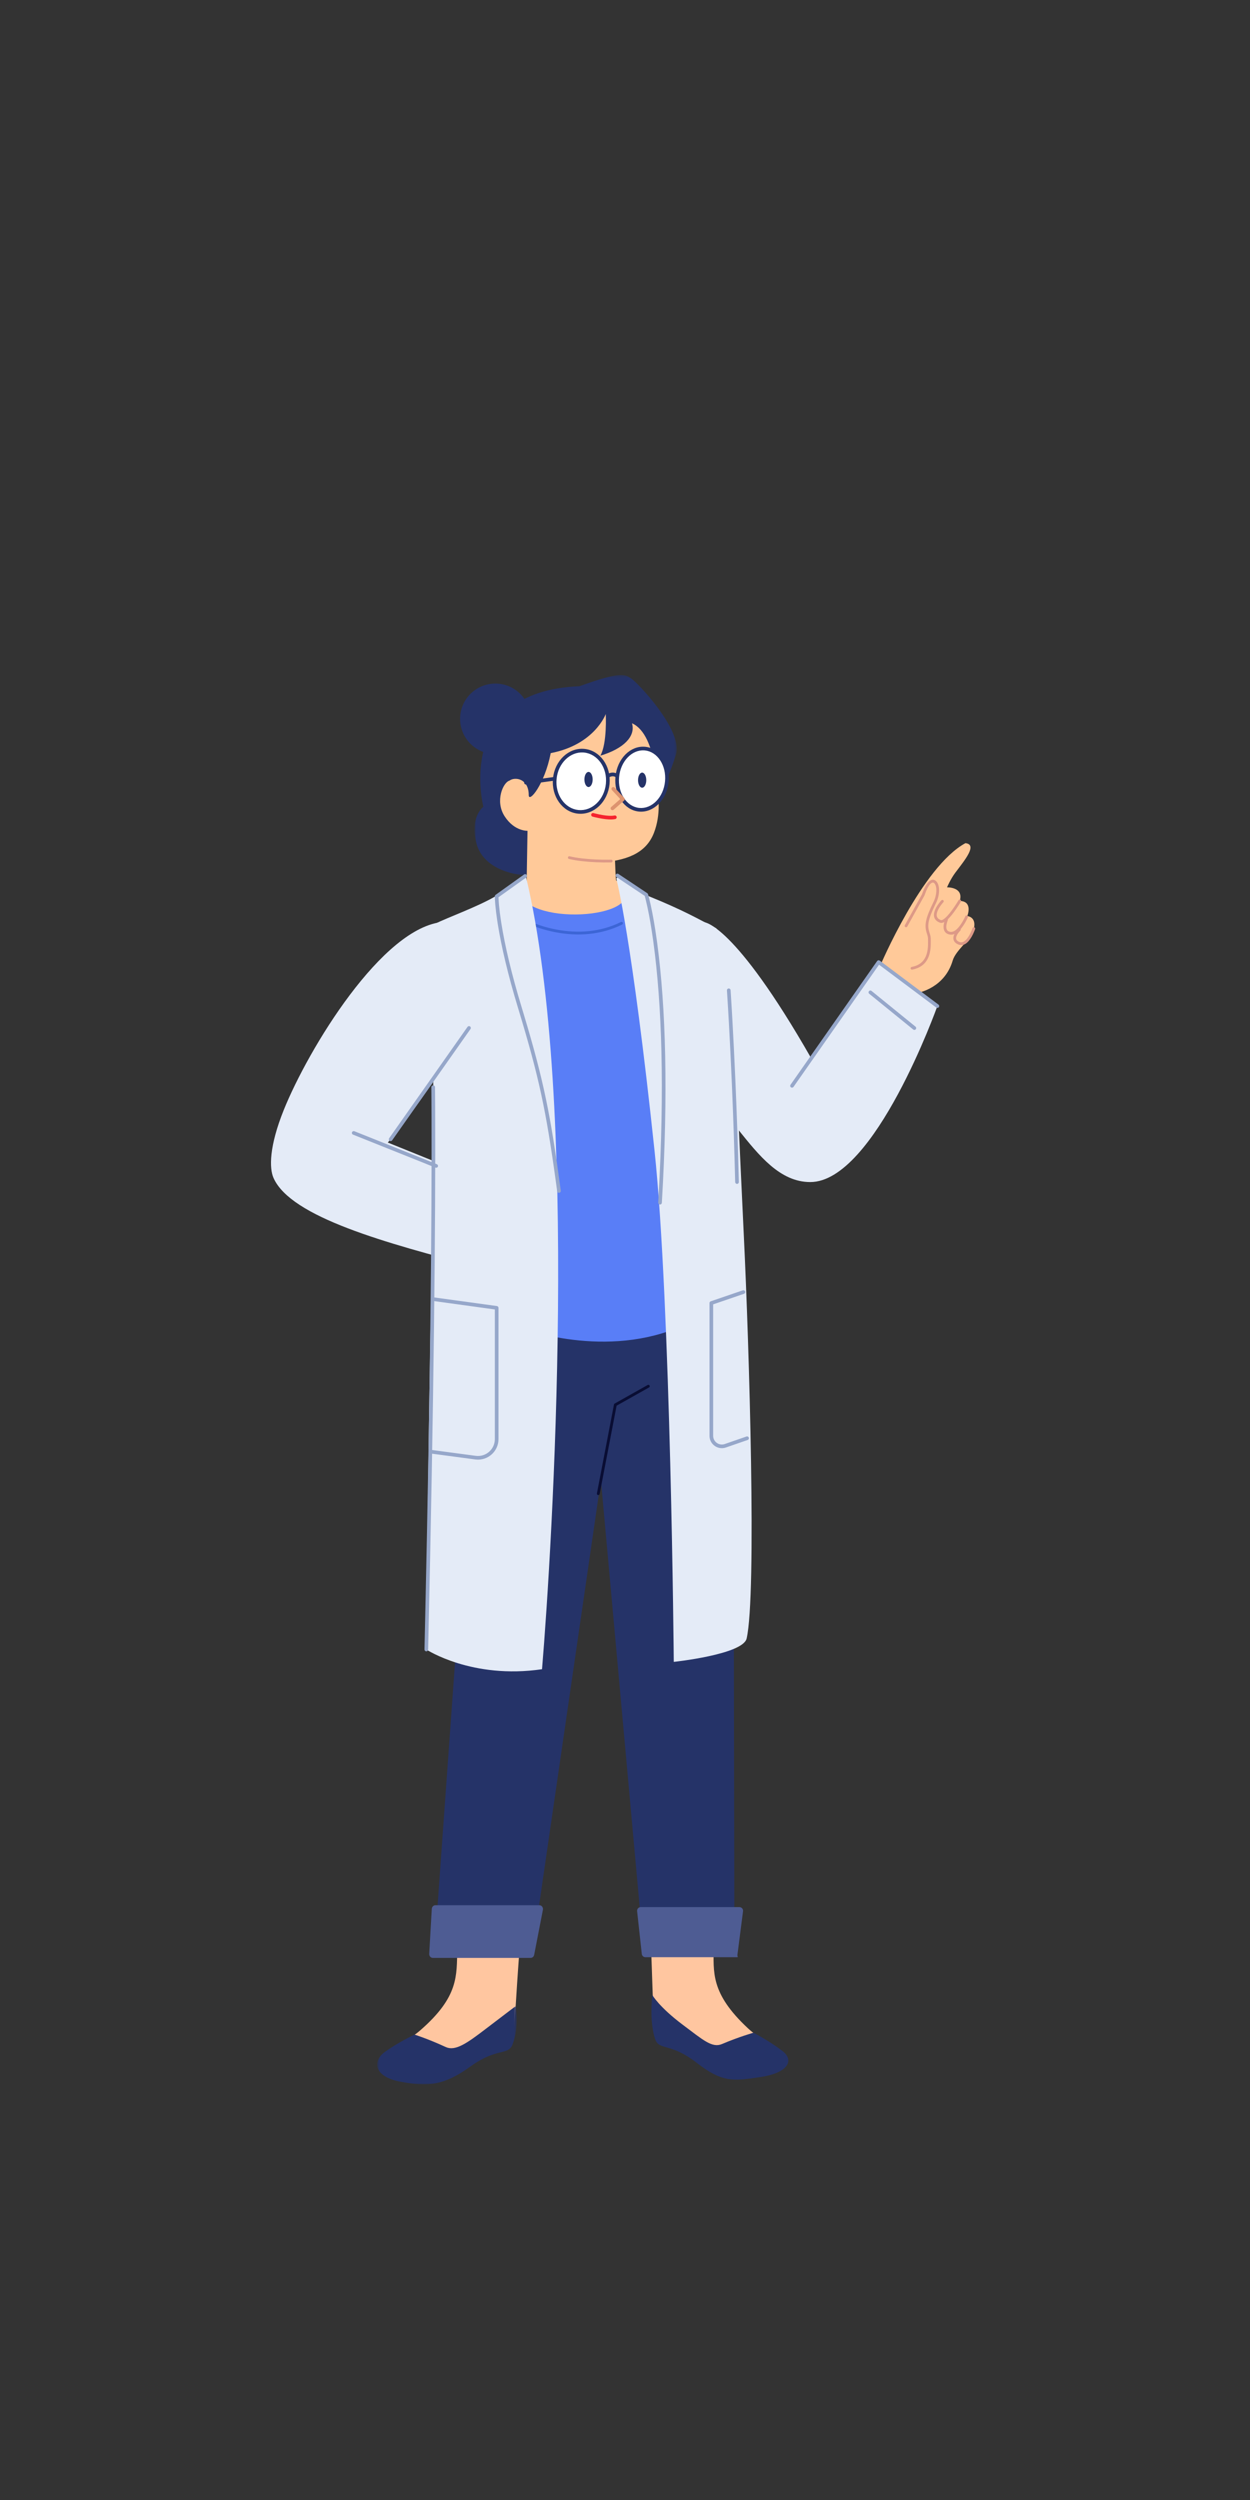 <?xml version="1.0" encoding="UTF-8"?>
<svg width="512px" height="1024px" viewBox="0 0 512 1024" version="1.1" xmlns="http://www.w3.org/2000/svg" xmlns:xlink="http://www.w3.org/1999/xlink">
    <rect x="0" y="0" width="512" height="1024" fill="#333333" stroke="none"/>
    <!-- Generator: Sketch 61.2 (89653) - https://sketch.com -->
    <title>2.人物组件/5.用研/站立/解说</title>
    <desc>Created with Sketch.</desc>
    <defs>
        <polygon id="path-1" points="1.497 0.972 58.623 0.972 58.623 33 1.497 33"></polygon>
        <polygon id="path-3" points="0.871 0.263 83.686 0.263 83.686 82.362 0.871 82.362"></polygon>
    </defs>
    <g id="2.人物组件/5.用研/站立/解说" stroke="none" stroke-width="1" fill="none" fill-rule="evenodd">
        <path d="M360.447,395.765 C360.447,395.765 377.705,354.931 395.442,345.358 C400.473,345.917 395.253,352.21 391.343,357.386 C389.342,360.032 387.9,363.455 387.9,363.455 C387.9,363.455 394.868,363.245 393.107,369.017 C398.669,369.158 396.206,375.211 396.206,375.211 C396.206,375.211 400.464,375.535 398.669,381.194 C397.434,385.087 391.451,389.266 390.222,393.442 C387.054,404.212 377.109,406.765 373.962,407.027 C365.996,407.692 361.775,404.395 360.447,395.765" id="Fill-1" fill="#FFC999"></path>
        <path d="M377.75,366.017 C379.466,361.073 381.82,359.13 383.575,361.073 C385.044,362.699 385.039,366.555 383.373,369.935 L383.005,370.69 C380.105,376.703 379.789,379.054 380.653,381.81 L380.764,382.151 C381.074,383.099 381.215,383.703 381.24,384.463 L381.248,385.333 C381.269,387.5 381.198,388.767 380.856,390.263 C380.023,393.903 377.786,396.355 373.648,397.162 C373.343,397.222 373.048,397.023 372.988,396.718 C372.929,396.413 373.128,396.117 373.432,396.058 C377.104,395.341 379.02,393.242 379.759,390.012 C380.057,388.714 380.134,387.577 380.126,385.724 L380.119,384.722 C380.119,384.052 380.027,383.558 379.782,382.774 L379.638,382.33 C378.569,379.077 378.94,376.388 382.364,369.438 C383.846,366.43 383.851,363.057 382.741,361.828 C381.845,360.836 380.286,362.127 378.819,366.369 L378.719,366.662 L378.678,366.756 L371.607,379.527 C371.456,379.799 371.114,379.898 370.842,379.747 C370.601,379.613 370.496,379.328 370.582,379.075 L370.623,378.982 L377.67,366.253 L377.75,366.017 Z" id="Stroke-3" fill="#DD9987" fill-rule="nonzero"></path>
        <path d="M393.392,368.532 C393.66,368.689 393.75,369.033 393.593,369.301 L393.371,369.672 L392.932,370.381 C392.879,370.466 392.825,370.552 392.769,370.639 C392.132,371.639 391.454,372.64 390.762,373.575 C390.134,374.423 389.524,375.177 388.941,375.813 C387.368,377.53 386.062,378.35 384.951,377.918 C382.808,377.084 382.158,375.446 382.742,373.413 C382.994,372.538 383.462,371.622 384.083,370.695 C384.411,370.204 384.762,369.741 385.114,369.318 L385.394,368.988 C385.475,368.897 385.541,368.824 385.59,368.772 C385.803,368.546 386.159,368.536 386.385,368.749 C386.611,368.963 386.621,369.319 386.408,369.544 L386.159,369.824 C386.105,369.887 386.044,369.958 385.979,370.037 C385.651,370.431 385.323,370.864 385.018,371.321 C384.456,372.159 384.039,372.977 383.824,373.724 C383.39,375.233 383.798,376.262 385.358,376.869 C385.847,377.059 386.851,376.428 388.112,375.053 C388.666,374.449 389.251,373.724 389.857,372.906 C390.533,371.994 391.197,371.014 391.82,370.035 L392.132,369.54 L392.622,368.733 C392.779,368.465 393.123,368.375 393.392,368.532 Z" id="Stroke-5" fill="#DD9987" fill-rule="nonzero"></path>
        <path d="M396.144,374.975 C396.43,375.096 396.563,375.427 396.442,375.713 L396.305,376.02 C396.196,376.259 396.068,376.524 395.923,376.809 C395.508,377.624 395.037,378.44 394.518,379.204 C392.83,381.688 391.02,383.105 389.081,382.807 C387.252,382.525 386.444,381.276 386.482,379.519 C386.496,378.869 386.623,378.187 386.826,377.505 C386.876,377.338 386.928,377.178 386.981,377.027 L387.127,376.642 C387.146,376.596 387.162,376.559 387.174,376.532 C387.299,376.248 387.631,376.119 387.916,376.245 C388.2,376.371 388.328,376.703 388.202,376.987 L388.132,377.157 C388.066,377.325 387.986,377.554 387.905,377.826 C387.728,378.419 387.618,379.007 387.607,379.544 C387.579,380.785 388.048,381.509 389.252,381.695 C390.617,381.905 392.124,380.726 393.588,378.571 C394.078,377.85 394.525,377.075 394.92,376.299 C395.012,376.118 395.097,375.946 395.174,375.784 L395.406,375.274 C395.527,374.988 395.858,374.854 396.144,374.975 Z" id="Stroke-7" fill="#DD9987" fill-rule="nonzero"></path>
        <path d="M398.345,380.176 C398.441,379.881 398.759,379.719 399.054,379.815 C399.35,379.911 399.511,380.228 399.415,380.524 L399.35,380.714 L399.317,380.807 C399.238,381.026 399.145,381.269 399.037,381.53 C398.731,382.277 398.373,383.025 397.966,383.726 C396.387,386.444 394.485,387.797 392.305,386.772 C390.916,386.118 390.34,385.074 390.522,383.833 C390.631,383.084 391.004,382.321 391.554,381.56 C391.777,381.25 392.015,380.962 392.253,380.702 L392.477,380.465 C392.518,380.424 392.553,380.389 392.581,380.363 C392.806,380.15 393.162,380.159 393.376,380.385 C393.589,380.61 393.58,380.966 393.354,381.18 L393.155,381.384 C393.132,381.408 393.108,381.434 393.083,381.461 C392.873,381.691 392.662,381.947 392.466,382.218 C392.013,382.846 391.714,383.458 391.635,383.996 C391.526,384.742 391.839,385.309 392.784,385.754 C394.252,386.444 395.673,385.434 396.993,383.16 C397.372,382.508 397.708,381.806 397.997,381.103 L398.131,380.767 C398.232,380.508 398.304,380.305 398.345,380.176 Z" id="Stroke-9" fill="#DD9987" fill-rule="nonzero"></path>
        <path d="M216.96,739.919 C216.96,739.919 214.296,777.575 212.185,806.903 C211.035,822.916 210.769,835.423 208.976,836.417 C203.897,839.23 198.036,836.822 191.859,842.587 C185.68,848.351 181.222,852.784 165.019,848.843 C146.069,844.234 163.053,839.521 172.102,831.655 C188.083,817.763 186.957,809.179 187.321,798.62 C188.412,767.105 187.405,731.009 187.405,731.009 L216.96,739.919 Z" id="Fill-11" fill="#FFC6A0"></path>
        <g id="分组" transform="translate(153, 820.737)">
            <mask id="mask-2" fill="white">
                <use xlink:href="#path-1"></use>
            </mask>
            <g id="Clip-14"></g>
            <path d="M58.23,0.972 C58.23,0.972 55.318,3.145 45.84,10.39 C38.365,16.105 33.511,19.558 29.563,17.724 C22.354,14.377 16.78,12.634 16.78,12.634 C16.78,12.634 9.904,15.918 4.704,19.683 C-0.497,23.446 -0.054,29.872 11.142,31.95 C22.339,34.027 28.824,33.544 39.712,25.683 C50.601,17.82 55.144,21.324 56.926,16.698 C59.712,9.471 58.23,0.972 58.23,0.972" id="Fill-13" fill="#253368" mask="url(#mask-2)"></path>
        </g>
        <path d="M264.717,737.579 C264.717,737.579 265.875,776.333 266.97,805.716 C267.567,821.759 267.604,833.24 269.364,834.296 C274.341,837.282 280.282,835.079 286.255,841.052 C292.231,847.026 296.533,851.61 312.864,848.232 C331.962,844.281 315.151,838.983 306.378,830.81 C290.886,816.375 292.311,807.834 292.311,797.27 C292.311,765.735 294.561,729.695 294.561,729.695 L264.717,737.579 Z" id="Fill-15" fill="#FFC6A0"></path>
        <polygon id="Fill-17" fill="#253368" points="197.752 522.614 300.311 517.635 300.815 798.399 263.495 797.403 246.134 606.231 218.17 798.633 177.839 799.899"></polygon>
        <path d="M277.105,544.05 C287.805,402.144 259.227,365.921 259.227,365.921 L209.391,365.921 L211.503,543.303 C211.503,543.303 245.289,556.818 277.105,544.05" id="Fill-19" fill="#597EF7"></path>
        <path d="M254.323,377.654 C254.607,377.512 254.952,377.627 255.095,377.911 C255.237,378.195 255.121,378.541 254.837,378.683 C253.736,379.233 252.612,379.726 251.467,380.161 C242.637,383.517 233.232,383.381 224.369,381.141 C223.19,380.843 222.11,380.527 221.141,380.207 L220.666,380.048 C220.38,379.949 220.12,379.856 219.887,379.769 L219.48,379.614 C219.401,379.583 219.343,379.559 219.304,379.543 C219.011,379.421 218.873,379.084 218.996,378.791 C219.106,378.527 219.39,378.389 219.66,378.453 L219.749,378.482 C219.802,378.504 219.911,378.548 220.074,378.61 L220.522,378.777 C220.683,378.835 220.856,378.896 221.04,378.96 C222.097,379.323 223.308,379.686 224.651,380.026 C233.304,382.213 242.481,382.346 251.058,379.085 C252.167,378.664 253.256,378.187 254.323,377.654 Z" id="Stroke-21" fill="#3C65D6" fill-rule="nonzero"></path>
        <path d="M213.667,315.717 C213.667,315.717 210.133,284.684 249.052,286.973 C270.727,289.715 269.493,325.802 269.493,325.802 C269.493,325.802 270.855,333.411 267.85,341.154 C264.484,349.827 256.135,352.584 245.199,353.346 C224.925,352.22 216.975,340.901 216.975,340.901 C216.975,340.901 202.984,341.663 204.511,324.111 C206.037,307.832 213.667,315.717 213.667,315.717" id="Fill-23" fill="#FFC999"></path>
        <path d="M217.335,294.43 C217.335,302.404 210.87,308.867 202.896,308.867 C194.923,308.867 188.458,302.404 188.458,294.43 C188.458,286.456 194.923,279.992 202.896,279.992 C210.87,279.992 217.335,286.456 217.335,294.43" id="Fill-25" fill="#253368"></path>
        <g id="分组" transform="translate(193.5, 276.238)">
            <mask id="mask-4" fill="white">
                <use xlink:href="#path-3"></use>
            </mask>
            <g id="Clip-28"></g>
            <path d="M75.803,50.686 C75.803,50.686 80.545,42.466 83.392,32.664 C86.237,22.861 67.582,3.258 65.053,1.677 C62.522,0.096 61.258,-1.485 43.867,4.839 C-7.76,6.904 4.487,54.207 4.487,54.207 C4.487,54.207 -1.525,58.557 1.954,70.255 C6.064,81.954 22.225,82.362 22.225,82.362 L22.789,64.062 C22.789,64.062 17.327,64.471 13.216,58.149 C9.104,51.825 12.656,44.139 15.187,43.507 C17.44,41.817 23.071,42.663 23.071,49.42 C23.071,52.822 29.546,45.196 32.081,32.245 C50.102,28.767 54.617,16.221 54.617,16.221 C54.617,16.221 55.25,28.237 52.403,33.295 C61.891,30.45 66.95,25.392 65.368,20.016 C76.118,24.759 75.803,50.686 75.803,50.686" id="Fill-27" fill="#253368" mask="url(#mask-4)"></path>
        </g>
        <path d="M215.725,360.852 L216.183,333.564 L251.76,334.385 C251.76,334.385 251.625,353.016 252.328,360.575 C270.631,374.978 220.372,380.28 213.192,366.764 C210.471,361.641 215.725,360.852 215.725,360.852" id="Fill-29" fill="#FFC999"></path>
        <path d="M248.924,321.06 C248.258,327.975 242.863,333.114 236.875,332.536 C230.885,331.96 226.571,325.885 227.237,318.969 C227.902,312.054 233.299,306.915 239.287,307.492 C245.276,308.07 249.59,314.143 248.924,321.06" id="Fill-31" fill="#FFFFFF"></path>
        <path d="M226.491,318.897 C225.787,326.204 230.376,332.665 236.803,333.283 C243.229,333.903 248.967,328.437 249.671,321.132 C250.375,313.825 245.786,307.366 239.359,306.746 C232.932,306.126 227.193,311.592 226.491,318.897 Z M239.215,308.239 C244.766,308.774 248.806,314.462 248.178,320.988 C247.549,327.513 242.497,332.325 236.947,331.79 C231.396,331.256 227.355,325.568 227.984,319.041 C228.601,312.62 233.505,307.857 238.951,308.217 L239.215,308.239 Z" id="Stroke-33" fill="#253368" fill-rule="nonzero"></path>
        <path d="M273.143,320.13 C272.477,327.047 267.39,332.214 261.783,331.674 C256.175,331.134 252.171,325.089 252.837,318.173 C253.503,311.258 258.59,306.089 264.197,306.63 C269.804,307.169 273.809,313.214 273.143,320.13" id="Fill-35" fill="#FFFFFF"></path>
        <path d="M252.091,318.101 C251.388,325.4 255.653,331.838 261.711,332.421 C267.77,333.004 273.186,327.5 273.889,320.202 C274.592,312.903 270.326,306.466 264.269,305.884 C258.211,305.299 252.793,310.804 252.091,318.101 Z M264.125,307.377 C269.281,307.872 273.025,313.523 272.396,320.058 C271.767,326.592 267.012,331.424 261.855,330.928 C256.698,330.431 252.954,324.78 253.584,318.245 C254.203,311.817 258.816,307.035 263.875,307.357 L264.125,307.377 Z" id="Stroke-37" fill="#253368" fill-rule="nonzero"></path>
        <path d="M250.69,322.575 C250.966,322.318 251.383,322.308 251.669,322.536 L251.751,322.611 L255.693,326.834 C255.955,327.115 255.959,327.543 255.718,327.828 L255.639,327.909 L251.352,331.668 C251.04,331.942 250.566,331.91 250.293,331.599 C250.045,331.316 250.048,330.898 250.285,330.62 L250.363,330.541 L254.068,327.291 L250.654,323.635 C250.397,323.36 250.387,322.942 250.615,322.656 L250.69,322.575 Z" id="Stroke-39" fill="#DD936F" fill-rule="nonzero"></path>
        <path d="M242.168,333.559 C242.279,333.16 242.692,332.927 243.091,333.037 L243.477,333.139 C243.564,333.161 243.661,333.186 243.768,333.212 C244.305,333.345 244.89,333.477 245.503,333.601 C246.467,333.796 247.407,333.95 248.285,334.047 C249.704,334.205 250.875,334.205 251.691,334.024 C252.095,333.934 252.496,334.189 252.585,334.594 C252.675,334.998 252.42,335.399 252.016,335.488 C251.006,335.712 249.688,335.712 248.12,335.538 C247.193,335.435 246.211,335.274 245.206,335.071 C244.73,334.975 244.27,334.874 243.835,334.771 L243.408,334.668 C243.073,334.585 242.827,334.521 242.69,334.483 C242.291,334.372 242.057,333.959 242.168,333.559 Z" id="Stroke-41" fill="#F5222D" fill-rule="nonzero"></path>
        <path d="M288.368,377.746 C288.368,377.746 300.428,377.735 332.291,433.495 C348.059,408.716 360.053,393.503 360.053,393.503 L383.951,412.09 C383.951,412.09 358.309,484.175 331.87,484.175 C319.474,484.175 310.87,473.252 302.446,462.778 C290.206,447.553 280.766,430.961 280.766,430.961 C280.766,430.961 271.774,387.038 288.368,377.746" id="Fill-43" fill="#E4EBF7"></path>
        <path d="M252.469,360.007 C252.469,360.007 258.805,383.659 268.096,471.294 C274.753,534.091 275.98,680.704 275.98,680.704 C275.98,680.704 304.324,677.698 305.824,671.131 C309.966,652.998 306.864,551.535 304.698,506.7 C300.756,425.047 300.756,398.299 293.437,380.28 C285.654,376.182 279.499,372.678 265.984,367.188 C262.965,365.961 258.97,361.785 257.115,360.852 C252.07,358.318 252.469,360.007 252.469,360.007" id="Fill-45" fill="#E4EBF7"></path>
        <path d="M298.452,404.872 C298.866,404.844 299.223,405.156 299.252,405.569 L299.424,408.224 L299.757,413.715 L300.001,417.975 C300.409,425.281 300.815,433.39 301.198,442.181 L301.255,443.504 C301.819,456.601 302.288,470.214 302.633,484.157 C302.643,484.571 302.316,484.915 301.901,484.925 C301.487,484.935 301.143,484.608 301.133,484.194 C300.814,471.256 300.386,458.602 299.876,446.381 L299.642,440.933 C299.295,433.089 298.931,425.801 298.564,419.159 L298.22,413.134 L297.755,405.671 C297.727,405.258 298.039,404.9 298.452,404.872 Z" id="Stroke-47" fill="#96A7CA" fill-rule="nonzero"></path>
        <path d="M249.362,316.798 C250.37,316.385 251.448,316.303 252.483,316.784 C252.707,316.888 252.924,317.018 253.131,317.174 C253.462,317.422 253.529,317.892 253.281,318.224 C253.032,318.555 252.562,318.622 252.231,318.373 C252.107,318.28 251.98,318.204 251.85,318.144 C251.253,317.866 250.587,317.917 249.93,318.186 C249.805,318.237 249.701,318.287 249.624,318.328 L249.506,318.398 C249.161,318.627 248.696,318.534 248.466,318.189 C248.236,317.845 248.329,317.379 248.674,317.149 C248.819,317.053 249.053,316.924 249.362,316.798 Z" id="Stroke-49" fill="#253368" fill-rule="nonzero"></path>
        <path d="M233.313,350.733 C234.84,351.099 236.592,351.39 238.527,351.611 C242.173,352.029 245.972,352.166 249.213,352.141 L250.341,352.124 C250.652,352.116 250.911,352.36 250.919,352.671 C250.928,352.981 250.683,353.24 250.373,353.249 L249.915,353.258 C246.489,353.31 242.362,353.183 238.398,352.729 C236.422,352.503 234.626,352.204 233.051,351.826 C232.749,351.754 232.563,351.45 232.635,351.148 C232.7,350.876 232.953,350.698 233.223,350.718 L233.313,350.733 Z" id="Stroke-51" fill="#DD9987" fill-rule="nonzero"></path>
        <path d="M177.715,378.59 C183.777,375.611 195.582,371.443 203.056,367.046 C207.841,364.231 211.663,360.487 215.444,359.162 C237.406,450.67 226.24,633.028 222.017,683.71 C193.299,687.932 174.618,675.635 174.618,675.635 C174.618,675.635 175.629,555.235 177.435,497.69 C178.934,449.825 174.683,380.081 177.715,378.59" id="Fill-53" fill="#E4EBF7"></path>
        <path d="M214.679,358.179 C215.016,357.938 215.485,358.016 215.725,358.353 C215.944,358.659 215.9,359.074 215.637,359.328 L215.551,359.399 L204.184,367.52 L204.196,367.863 C204.219,368.431 204.259,369.113 204.324,369.911 L204.405,370.842 C204.583,372.755 204.859,374.98 205.253,377.523 L205.354,378.166 C206.824,387.398 209.483,398.787 213.628,412.44 L214.525,415.412 C222.705,442.656 225.493,456.47 229.702,487.735 C229.757,488.146 229.469,488.523 229.059,488.579 C228.648,488.634 228.271,488.346 228.215,487.935 L227.624,483.595 C223.643,454.699 220.711,441.035 212.495,413.876 L212.192,412.876 C208.028,399.159 205.354,387.703 203.872,378.402 L203.673,377.115 C203.294,374.594 203.032,372.391 202.868,370.498 L202.829,370.032 C202.715,368.615 202.677,367.656 202.679,367.141 C202.68,366.929 202.766,366.734 202.914,366.594 L202.993,366.529 L214.679,358.179 Z" id="Stroke-55" fill="#96A7CA" fill-rule="nonzero"></path>
        <path d="M242.756,319.273 C242.756,320.983 241.998,322.371 241.065,322.371 C240.132,322.371 239.376,320.983 239.376,319.273 C239.376,317.562 240.132,316.176 241.065,316.176 C241.998,316.176 242.756,317.562 242.756,319.273" id="Fill-57" fill="#253368"></path>
        <path d="M264.717,319.555 C264.717,321.266 263.961,322.652 263.028,322.652 C262.095,322.652 261.339,321.266 261.339,319.555 C261.339,317.845 262.095,316.459 263.028,316.459 C263.961,316.459 264.717,317.845 264.717,319.555" id="Fill-59" fill="#253368"></path>
        <path d="M252.267,358.184 C252.476,357.87 252.879,357.765 253.21,357.921 L253.307,357.976 L265.133,365.86 C265.277,365.956 265.383,366.098 265.434,366.264 L265.625,366.939 L265.747,367.397 C265.965,368.23 266.205,369.22 266.462,370.373 L266.559,370.812 C267.395,374.636 268.23,379.335 269.01,384.948 L269.224,386.528 C272.683,412.512 273.765,447.576 271.096,492.666 C271.072,493.079 270.717,493.395 270.303,493.37 C269.89,493.346 269.575,492.991 269.599,492.577 L269.757,489.835 C272.243,445.702 271.09,411.377 267.631,385.938 L267.524,385.155 C266.787,379.845 266,375.364 265.212,371.679 L265.093,371.133 C264.869,370.105 264.656,369.2 264.46,368.418 L264.296,367.777 C264.225,367.503 264.164,367.278 264.114,367.099 L264.073,366.956 L252.475,359.224 C252.161,359.015 252.056,358.611 252.212,358.28 L252.267,358.184 Z" id="Stroke-61" fill="#96A7CA" fill-rule="nonzero"></path>
        <path d="M227.135,318.226 C227.546,318.17 227.924,318.457 227.98,318.867 C228.032,319.244 227.795,319.593 227.439,319.692 L227.339,319.713 L215.546,321.333 C215.136,321.389 214.758,321.102 214.701,320.692 C214.65,320.315 214.887,319.966 215.242,319.867 L215.342,319.846 L227.135,318.226 Z" id="Stroke-63" fill="#253368" fill-rule="nonzero"></path>
        <path d="M181.713,377.612 C197.784,376.451 207.843,393.384 193.02,418.089 C176.718,446.87 158.841,467.984 158.841,467.984 L207.34,487.587 C207.34,487.587 202.308,499.661 196.041,519.087 C158.079,509.172 119.105,498.573 112.022,482.46 C110.29,478.52 110.211,469.619 116.213,454.688 C126.221,429.789 156.675,379.419 181.713,377.612" id="Fill-65" fill="#E4EBF7"></path>
        <path d="M177.627,531.39 L203.535,534.957 C203.873,535.003 204.132,535.27 204.176,535.599 L204.183,535.7 L204.183,589.463 C204.183,594.461 199.857,598.334 194.923,597.825 L194.667,597.795 L176.583,595.381 C176.172,595.326 175.884,594.949 175.939,594.539 C175.989,594.162 176.31,593.889 176.679,593.888 L176.781,593.894 L194.865,596.308 C198.929,596.85 202.547,593.758 202.679,589.694 L202.683,589.463 L202.683,536.353 L177.423,532.876 C177.047,532.824 176.774,532.502 176.775,532.132 L176.782,532.031 C176.834,531.654 177.156,531.382 177.526,531.383 L177.627,531.39 Z" id="Stroke-67" fill="#96A7CA" fill-rule="nonzero"></path>
        <path d="M265.28,567.297 C265.557,567.142 265.908,567.24 266.063,567.517 C266.204,567.766 266.138,568.075 265.922,568.248 L265.844,568.3 L252.562,575.771 L245.628,611.919 C245.574,612.199 245.325,612.393 245.048,612.386 L244.955,612.375 C244.674,612.321 244.48,612.072 244.488,611.795 L244.498,611.702 L251.482,575.292 C251.508,575.159 251.579,575.041 251.682,574.956 L251.765,574.899 L265.28,567.297 Z" id="Stroke-69" fill="#090D33" fill-rule="nonzero"></path>
        <path d="M217.357,801.956 L177.274,801.956 C176.427,801.956 175.755,801.189 175.807,800.282 L176.868,781.857 C176.916,781.026 177.559,780.378 178.336,780.378 L220.932,780.378 C221.865,780.378 222.562,781.296 222.372,782.276 L218.797,800.7 C218.656,801.431 218.055,801.956 217.357,801.956" id="Fill-71" fill="#4E5C93"></path>
        <path d="M301.779,801.674 L264.373,801.674 C263.607,801.674 262.965,801.098 262.881,800.336 L260.962,782.814 C260.866,781.926 261.561,781.151 262.453,781.151 L302.862,781.151 C303.726,781.151 304.411,781.88 304.359,782.742 L302.05,800.733 C302.002,801.566 302.571,801.674 301.779,801.674" id="Fill-73" fill="#4E5C93"></path>
        <path d="M267.192,817.167 C267.192,817.167 269.984,822.092 279.674,829.358 C287.946,835.562 291.678,838.947 295.688,837.251 C303.009,834.153 308.64,832.605 308.64,832.605 C308.64,832.605 315.398,836.124 320.466,840.066 C325.535,844.008 322.719,849.077 311.456,850.766 C300.194,852.455 295.881,853.086 285.272,844.853 C274.661,836.619 269.999,839.964 268.377,835.28 C265.844,827.96 267.192,817.167 267.192,817.167" id="Fill-75" fill="#253368"></path>
        <path d="M304.266,528.515 C304.658,528.381 305.085,528.589 305.219,528.981 C305.342,529.34 305.177,529.729 304.847,529.894 L304.753,529.934 L292.111,534.265 L292.112,588.113 C292.112,590.5 294.408,592.194 296.667,591.535 L296.841,591.48 L305.764,588.391 C306.156,588.256 306.583,588.463 306.718,588.855 C306.842,589.213 306.678,589.602 306.349,589.769 L306.255,589.809 L297.331,592.897 C294.108,594.012 290.746,591.687 290.616,588.316 L290.612,588.113 L290.612,533.729 C290.612,533.444 290.773,533.187 291.022,533.06 L291.119,533.019 L304.266,528.515 Z" id="Stroke-77" fill="#96A7CA" fill-rule="nonzero"></path>
        <path d="M359.27,393.645 C359.493,393.327 359.916,393.236 360.246,393.418 L360.334,393.475 L384.4,411.49 C384.731,411.738 384.799,412.208 384.551,412.54 C384.325,412.841 383.916,412.924 383.594,412.75 L383.501,412.691 L360.054,395.139 L325.022,445.187 C324.806,445.496 324.4,445.592 324.073,445.428 L323.978,445.372 C323.669,445.156 323.573,444.749 323.737,444.422 L323.793,444.327 L359.27,393.645 Z" id="Stroke-79" fill="#96A7CA" fill-rule="nonzero"></path>
        <path d="M355.923,405.992 C356.161,405.699 356.573,405.633 356.887,405.819 L356.978,405.883 L374.999,420.524 C375.321,420.785 375.37,421.258 375.109,421.579 C374.871,421.871 374.459,421.938 374.145,421.752 L374.054,421.688 L356.033,407.047 C355.711,406.786 355.662,406.313 355.923,405.992 Z" id="Stroke-81" fill="#96A7CA" fill-rule="nonzero"></path>
        <path d="M191.491,420.614 C191.73,420.275 192.197,420.194 192.536,420.432 C192.844,420.649 192.939,421.055 192.775,421.382 L192.718,421.477 L160.621,467.089 C160.383,467.428 159.915,467.509 159.576,467.271 C159.268,467.054 159.173,466.648 159.337,466.321 L159.394,466.226 L191.491,420.614 Z" id="Stroke-83" fill="#96A7CA" fill-rule="nonzero"></path>
        <path d="M144.18,463.772 C144.321,463.419 144.7,463.233 145.058,463.323 L145.155,463.354 L178.941,476.869 C179.326,477.023 179.513,477.46 179.359,477.844 C179.218,478.197 178.839,478.383 178.481,478.293 L178.384,478.262 L144.598,464.747 C144.213,464.593 144.026,464.157 144.18,463.772 Z" id="Stroke-85" fill="#96A7CA" fill-rule="nonzero"></path>
        <path d="M177.425,444.569 C177.805,444.565 178.122,444.844 178.176,445.209 L178.185,445.394 L178.226,450.677 L178.247,454.795 C178.445,500.032 177.728,572.858 175.367,675.653 C175.358,676.067 175.014,676.395 174.6,676.386 C174.186,676.376 173.858,676.032 173.867,675.618 L174.151,663.056 C176.24,568.948 176.908,501.129 176.758,457.635 L176.723,450.17 L176.684,445.329 C176.679,444.914 177.011,444.575 177.425,444.569 Z" id="Stroke-87" fill="#96A7CA" fill-rule="nonzero"></path>
    </g>
</svg>